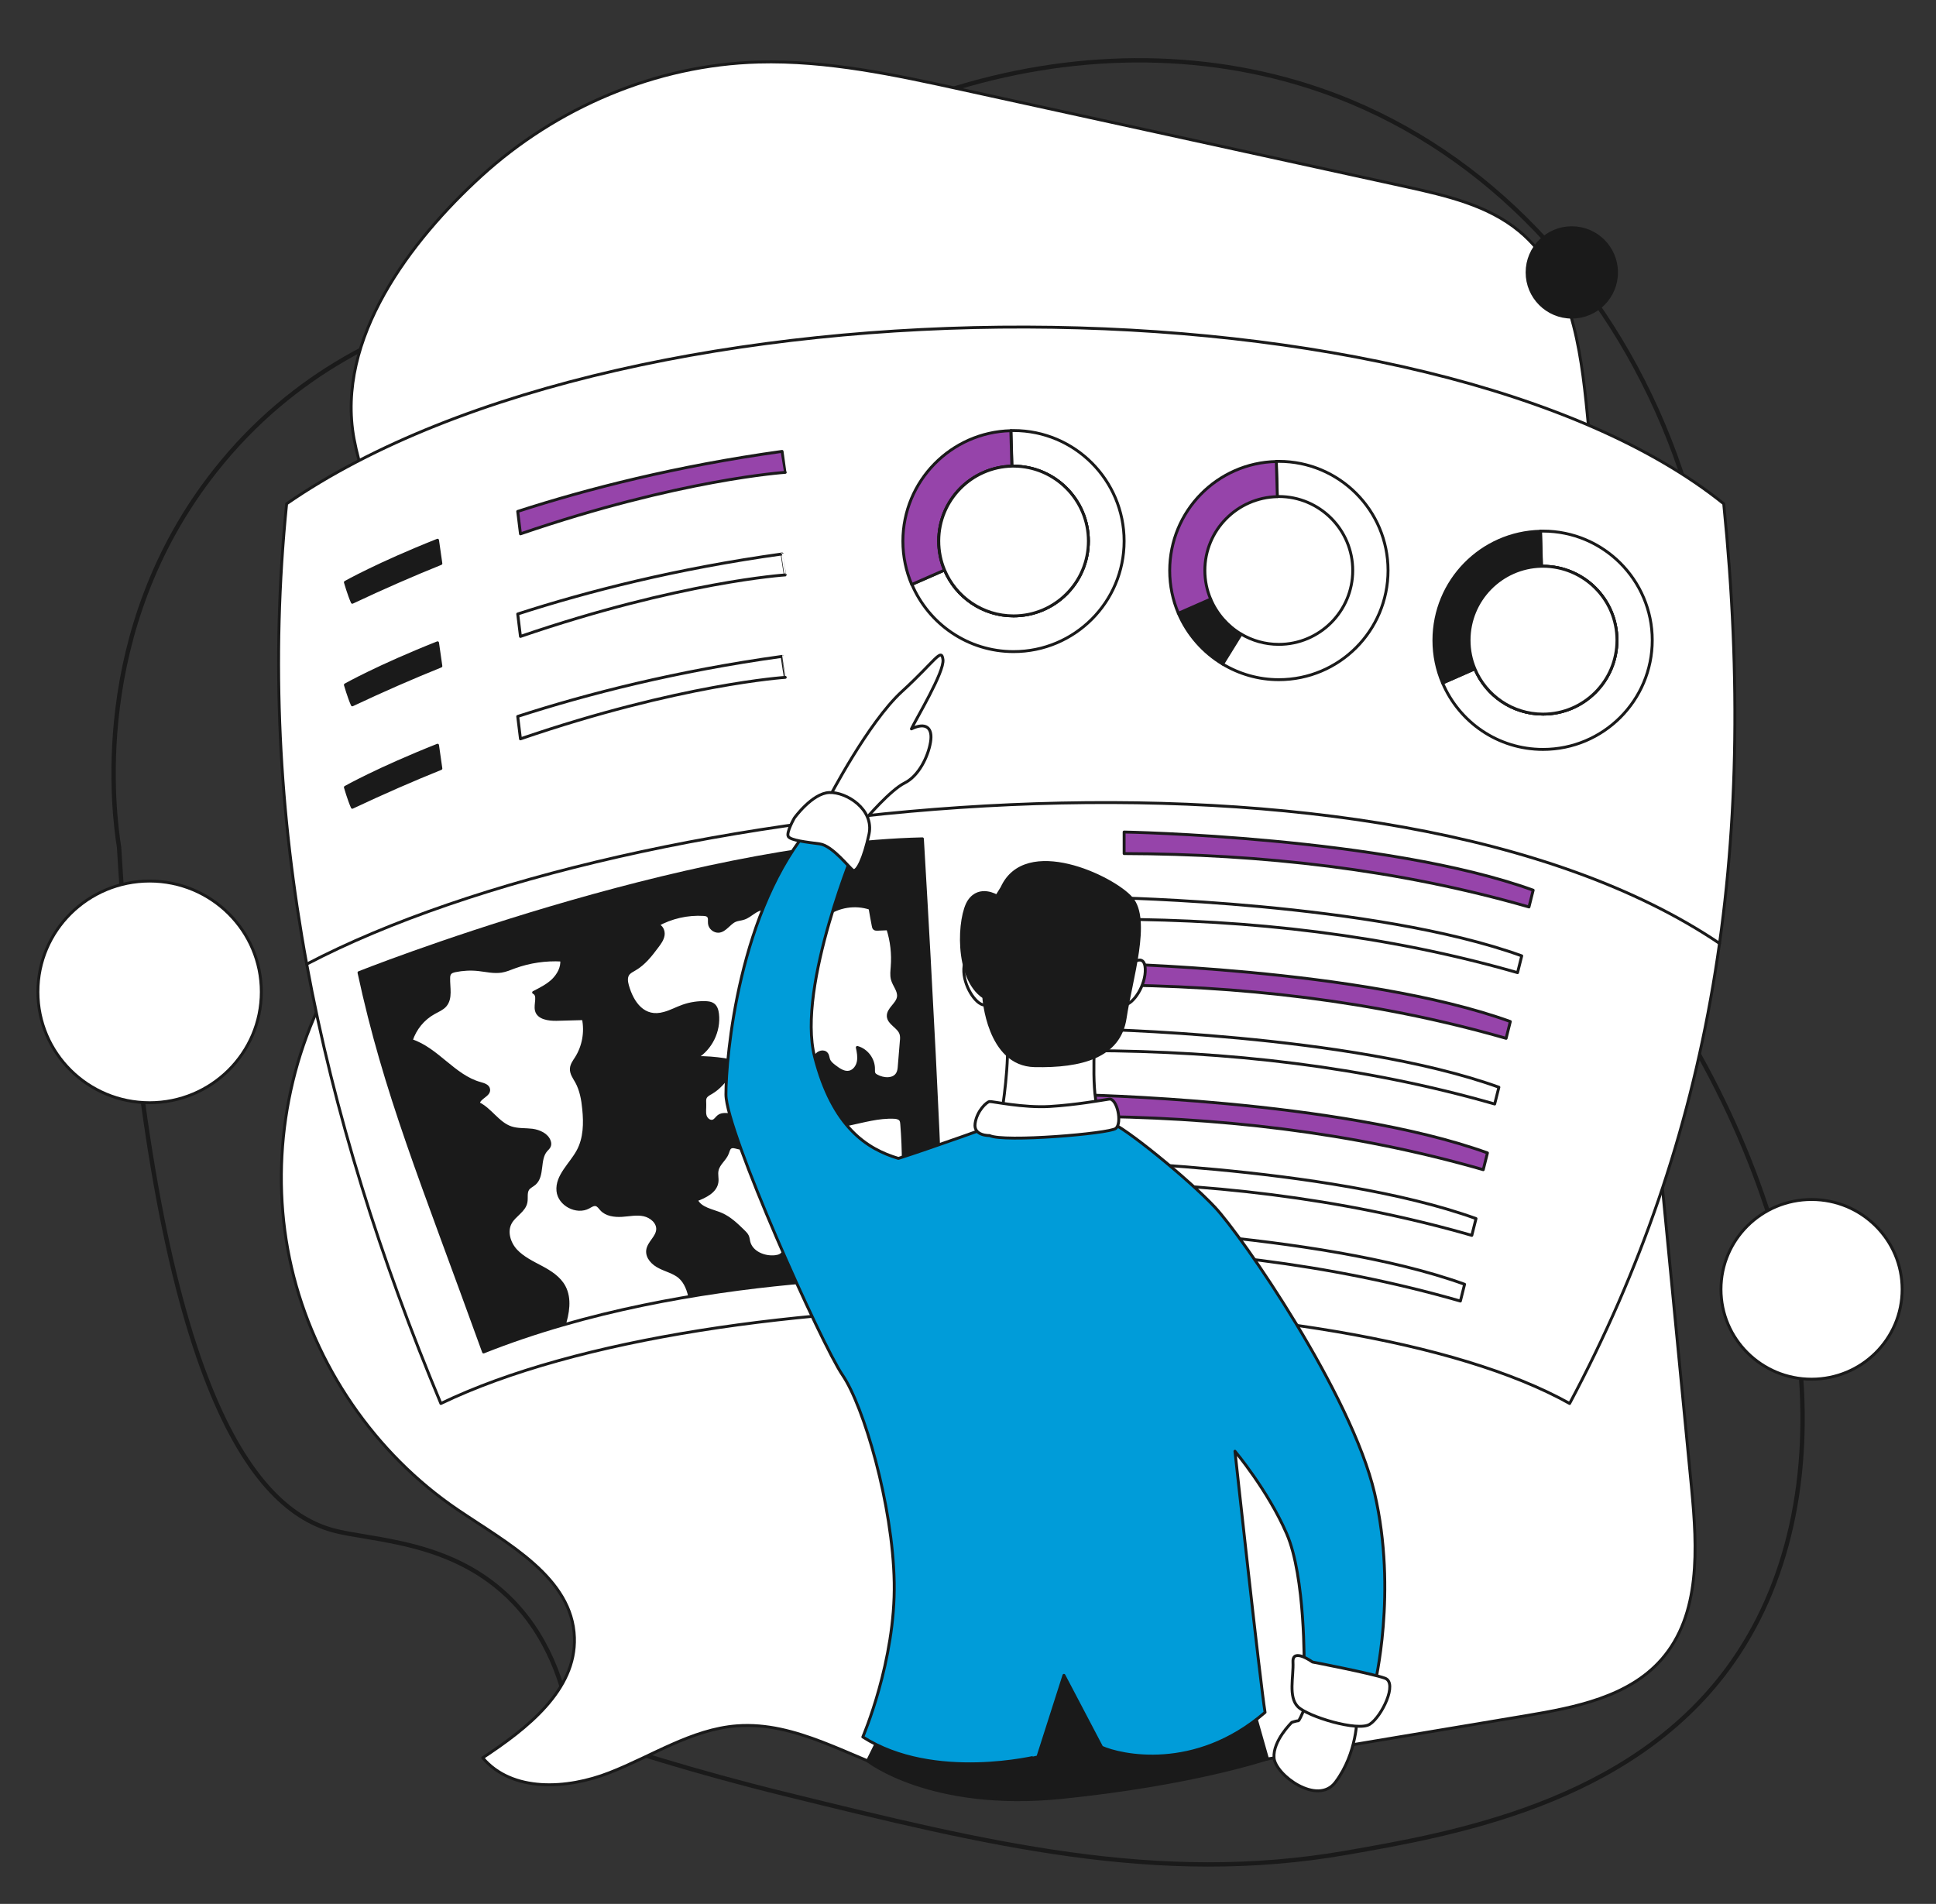 <?xml version="1.0" encoding="utf-8"?>
<!-- Generator: Adobe Illustrator 24.0.1, SVG Export Plug-In . SVG Version: 6.00 Build 0)  -->
<svg version="1.1" id="Layer_1" xmlns="http://www.w3.org/2000/svg" xmlns:xlink="http://www.w3.org/1999/xlink" x="0px" y="0px"
	 viewBox="0 0 1338 1316" style="enable-background:new 0 0 1338 1316;" xml:space="preserve">
<rect x="0" y="0" width="1338" height="1316" fill="#333333" stroke="none"/>
<style type="text/css">
	.st0{fill:none;stroke:#1A1A1A;stroke-width:3;stroke-linecap:round;stroke-linejoin:round;stroke-miterlimit:10;}
	.st1{fill:#FFFFFF;stroke:#1A1A1A;stroke-width:2;stroke-linecap:round;stroke-linejoin:round;stroke-miterlimit:10;}
	.st2{fill:#9644AA;stroke:#1A1A1A;stroke-width:2;stroke-linecap:round;stroke-linejoin:round;stroke-miterlimit:10;}
	.st3{fill:#1A1A1A;stroke:#1A1A1A;stroke-width:2;stroke-linecap:round;stroke-linejoin:round;stroke-miterlimit:10;}
	.st4{fill:#1A1A1A;}
	
		.st5{clip-path:url(#SVGID_2_);fill:#FFFFFF;stroke:#1A1A1A;stroke-width:2;stroke-linecap:round;stroke-linejoin:round;stroke-miterlimit:10;}
	
		.st6{clip-path:url(#SVGID_4_);fill:#FFFFFF;stroke:#1A1A1A;stroke-width:2;stroke-linecap:round;stroke-linejoin:round;stroke-miterlimit:10;}
	
		.st7{clip-path:url(#SVGID_6_);fill:#FFFFFF;stroke:#1A1A1A;stroke-width:2;stroke-linecap:round;stroke-linejoin:round;stroke-miterlimit:10;}
	.st8{fill:none;stroke:#1A1A1A;stroke-width:2;stroke-linecap:round;stroke-linejoin:round;stroke-miterlimit:10;}
	.st9{fill:#009CD9;stroke:#1A1A1A;stroke-width:2;stroke-linecap:round;stroke-linejoin:round;stroke-miterlimit:10;}
</style>
<g>
	<path class="st0" d="M82.3,585.7c21.4,359.8,87.8,455.6,147.7,472c27.4,7.5,83.3,6.6,124.5,49.2c27.8,28.8,37,65.1,40.5,89.8
		c34.1,11.7,85,28,147.7,43.4c139.4,34.3,257.1,63.3,388,40.5c72.6-12.7,194.7-33.9,263.5-127.4c84.7-115.1,62.9-304.4-49.2-472
		c108.8-250.2-4.9-524.9-211.4-610.9C774.9,4.1,574.3,54.9,441.4,200.6c-14.1-1.1-184.6-11.8-292.4,124.5
		C60.9,436.3,78.9,564.1,82.3,585.7z"/>
	<path class="st1" d="M244.7,303.4c7.1,37.8,26.2,72.1,42.5,107c16.3,34.9,30.3,72.7,26,111c-6.6,58.3-52.9,102.9-82.1,153.8
		c-34.5,60.1-45.3,133.4-29.6,200.9s57.5,128.6,114.9,167.5c34.4,23.3,79.2,46.8,80.6,88.3c1.2,36.5-32.9,63-63.4,83.1
		c20.3,24,58.3,21.8,87.6,10.3c29.3-11.4,56.7-30,88.1-32.4c40.9-3.1,77.9,21.7,116.9,34.3c60.8,19.6,126.6,9.2,189.6-1.3
		c79.6-13.3,159.2-26.7,238.8-40c34-5.7,70.9-12.9,93.7-38.9c27.2-31,24.7-77.1,20.8-118.1c-13.8-142.3-27.6-284.5-41.4-426.8
		c-10.2-105.3-20.4-210.6-30.7-315.9c-4.5-46-11.4-96.9-47-126.4c-21.7-18-50.5-24.6-78.1-30.7C869.5,106.7,767.4,84.4,665.2,62
		c-46.5-10.2-93.6-20.4-141.1-19.1c-70.7,1.9-139.6,31.4-191.6,78.9C283.9,166.2,231.8,234.3,244.7,303.4z"/>
	<g>
		<path class="st1" d="M1084.8,970.1c-156.9-87.9-592.5-90.3-780.1,0C221.6,771.4,176,565.9,198.1,348.2
			c238.9-165,793.4-160.7,993.2,0C1215.7,590.2,1182.6,786.7,1084.8,970.1z"/>
		<path class="st2" d="M540.5,312c-72.8,10.1-134.5,25.9-182.7,41.5l1.9,15.5c110.4-37.8,183-42.5,183-42.5S542.7,326.5,540.5,312z"
			/>
		<path class="st3" d="M238.7,402.5c0,0,2.4,8.4,4.8,13.8c21.2-10,41.6-18.9,61.2-26.8l-2.3-16.1
			C261.1,389.8,238.7,402.5,238.7,402.5z"/>
		<path class="st1" d="M540.5,382.9C467.7,393,406,408.8,357.8,424.4l1.9,15.5c110.4-37.8,183-42.5,183-42.5
			S542.7,397.4,540.5,382.9z"/>
		<path class="st3" d="M238.7,473.4c0,0,2.4,8.4,4.8,13.8c21.2-10,41.6-18.9,61.2-26.8l-2.3-16.1
			C261.1,460.7,238.7,473.4,238.7,473.4z"/>
		<path class="st1" d="M540.5,453.7c-72.8,10.1-134.5,25.9-182.7,41.5l1.9,15.5c110.4-37.8,183-42.5,183-42.5
			S542.7,468.2,540.5,453.7z"/>
		<path class="st3" d="M238.7,544.2c0,0,2.4,8.4,4.8,13.8c21.2-10,41.6-18.9,61.2-26.8l-2.3-16.1
			C261.1,531.5,238.7,544.2,238.7,544.2z"/>
		<path class="st1" d="M212,666.4c226.5-118.6,745.1-170.5,976.4-14.3"/>
		<g>
			<path class="st1" d="M776.9,374c0,42.2-34.2,76.4-76.4,76.4c-31.6,0-58.7-19.2-70.3-46.5l22.6-9.9c7.8,18.6,26.2,31.7,47.7,31.7
				c28.6,0,51.7-23.2,51.7-51.7s-23.2-51.7-51.7-51.7c-0.4,0-0.7,0-1.1,0l-0.7-24.7c0.6,0,1.2,0,1.8,0
				C742.7,297.6,776.9,331.8,776.9,374z"/>
			<path class="st2" d="M648.7,374c0,7.1,1.4,13.9,4,20.1l-22.6,9.9c-3.9-9.2-6.1-19.3-6.1-29.9c0-41.6,33.3-75.4,74.6-76.4
				l0.7,24.7C671.3,322.9,648.7,345.8,648.7,374z"/>
			<path class="st1" d="M752.2,374c0,28.6-23.2,51.7-51.7,51.7c-21.5,0-39.9-13.1-47.7-31.7c-2.6-6.2-4-12.9-4-20.1
				c0-28.2,22.6-51.1,50.7-51.7c0.4,0,0.7,0,1.1,0C729,322.3,752.2,345.5,752.2,374z"/>
			<path class="st1" d="M752.2,374c0,28.6-23.2,51.7-51.7,51.7c-21.5,0-39.9-13.1-47.7-31.7c-2.6-6.2-4-12.9-4-20.1
				c0-28.2,22.6-51.1,50.7-51.7c0.4,0,0.7,0,1.1,0C729,322.3,752.2,345.5,752.2,374z"/>
		</g>
		<g>
			<path class="st3" d="M836.7,414.1l-22.3,9.8c6.3,14.7,17.1,27,30.6,35.1l12.8-20.7C848.5,432.8,841,424.3,836.7,414.1z"/>
			<path class="st1" d="M883.8,318.9c-0.6,0-1.2,0-1.8,0l0.7,24.3c0.4,0,0.7,0,1.1,0c28.2,0,51.1,22.9,51.1,51.1
				s-22.9,51.1-51.1,51.1c-9.5,0-18.4-2.6-26-7.1L845,459c11.3,6.8,24.6,10.8,38.8,10.8c41.7,0,75.5-33.8,75.5-75.5
				C959.3,352.7,925.5,318.9,883.8,318.9z"/>
			<path class="st2" d="M832.7,394.3c0,7,1.4,13.7,4,19.8l-22.3,9.8c-3.9-9.1-6-19.1-6-29.5c0-41.1,32.8-74.5,73.7-75.4l0.7,24.3
				C855,343.9,832.7,366.5,832.7,394.3z"/>
		</g>
		<g>
			<path class="st1" d="M1141.9,442.5c0,41.7-33.8,75.5-75.5,75.5c-31.2,0-57.9-18.9-69.4-45.9l22.3-9.8
				c7.7,18.4,25.9,31.3,47.1,31.3c28.2,0,51.1-22.9,51.1-51.1s-22.9-51.1-51.1-51.1c-0.4,0-0.7,0-1.1,0l-0.7-24.3c0.6,0,1.2,0,1.8,0
				C1108.1,367.1,1141.9,400.9,1141.9,442.5z"/>
			<path class="st3" d="M1015.3,442.5c0,7,1.4,13.7,4,19.8l-22.3,9.8c-3.9-9.1-6-19.1-6-29.5c0-41.1,32.8-74.5,73.7-75.4l0.7,24.3
				C1037.6,392.1,1015.3,414.7,1015.3,442.5z"/>
			<path class="st1" d="M1117.5,442.5c0,28.2-22.9,51.1-51.1,51.1c-21.2,0-39.4-12.9-47.1-31.3c-2.6-6.1-4-12.8-4-19.8
				c0-27.8,22.3-50.5,50-51.1c0.4,0,0.7,0,1.1,0C1094.6,391.5,1117.5,414.3,1117.5,442.5z"/>
			<path class="st1" d="M1117.5,442.5c0,28.2-22.9,51.1-51.1,51.1c-21.2,0-39.4-12.9-47.1-31.3c-2.6-6.1-4-12.8-4-19.8
				c0-27.8,22.3-50.5,50-51.1c0.4,0,0.7,0,1.1,0C1094.6,391.5,1117.5,414.3,1117.5,442.5z"/>
		</g>
		<path class="st2" d="M776.9,575.1c0,0,180.6,3.3,282.7,40.2c-2.9,11.6-2.9,11.6-2.9,11.6c-90.9-26.1-184.5-36.6-279.8-36.9
			L776.9,575.1L776.9,575.1z"/>
		<path class="st1" d="M769,620.5c0,0,180.6,3.3,282.7,40.2c-2.9,11.6-2.9,11.6-2.9,11.6c-90.9-26.1-184.5-36.6-279.8-36.9
			L769,620.5L769,620.5z"/>
		<path class="st2" d="M761.1,665.9c0,0,180.6,3.3,282.7,40.2c-2.9,11.6-2.9,11.6-2.9,11.6c-90.9-26.1-184.5-36.6-279.8-36.9
			L761.1,665.9L761.1,665.9z"/>
		<path class="st1" d="M753.2,711.3c0,0,180.6,3.3,282.7,40.2c-2.9,11.6-2.9,11.6-2.9,11.6c-91-26.1-184.6-36.5-279.8-36.9V711.3z"
			/>
		<path class="st2" d="M745.3,756.7c0,0,180.6,3.3,282.7,40.2c-2.9,11.6-2.9,11.6-2.9,11.6c-90.9-26.1-184.5-36.6-279.8-36.9V756.7z
			"/>
		<path class="st1" d="M737.4,802.1c0,0,180.6,3.3,282.7,40.2c-2.9,11.6-2.9,11.6-2.9,11.6c-90.9-26.1-184.5-36.6-279.8-36.9V802.1z
			"/>
		<path class="st1" d="M729.5,847.5c0,0,180.6,3.3,282.7,40.2c-2.9,11.6-2.9,11.6-2.9,11.6c-90.9-26.1-184.5-36.6-279.8-36.9V847.5z
			"/>
		<g>
			<g>
				<path id="XMLID_7_" class="st4" d="M248.1,672.3c0,0,222.9-88.7,389.4-92.5c14.2,241,14.2,302.6,14.2,302.6
					s-174.1-5.1-317.5,52.1C290.8,814.4,266.2,756.1,248.1,672.3z"/>
			</g>
			<g>
				<defs>
					<path id="SVGID_1_" d="M248.1,672.3c0,0,222.9-88.7,389.4-92.5c14.2,241,14.2,302.6,14.2,302.6s-174.1-5.1-317.5,52.1
						C290.8,814.4,266.2,756.1,248.1,672.3z"/>
				</defs>
				<clipPath id="SVGID_2_">
					<use xlink:href="#SVGID_1_"  style="overflow:visible;"/>
				</clipPath>
				<path class="st5" d="M389.6,916.9c2.9-9,4.7-19.2,0.3-27.5c-3.3-6.2-9.6-10.2-15.8-13.5c-6.2-3.3-12.7-6.4-17.5-11.5
					c-4.8-5.2-7.2-13.2-3.8-19.3c2.9-5.2,9.6-8.2,10.7-14.1c0.6-3-0.4-6.5,1.3-9.1c1.1-1.6,3.1-2.4,4.6-3.7c6.3-5.4,2.5-16.8,8-23.1
					c0.9-1,2-1.9,2.4-3.2c0.3-0.9,0.2-2-0.1-2.9c-1.5-4.7-6.9-7.1-11.8-7.8c-4.9-0.6-10.1-0.1-14.8-1.7c-8.9-3-14-12.7-22.5-16.8
					c0.5-4.2,7.8-5.6,7.1-9.8c-0.4-2.5-3.4-3.3-5.8-4c-18.2-5-29.7-23.9-47.7-29.7c2.6-8.1,8.3-15.1,15.8-19.2
					c2.7-1.5,5.7-2.7,7.7-5c4.3-5,2.2-12.5,2.4-19.1c0-1.1,0.2-2.3,0.9-3.2c0.8-1,2.2-1.4,3.5-1.7c5.3-1.1,10.8-1.4,16.2-0.8
					c5.3,0.6,10.6,1.9,15.8,1.1c3.2-0.5,6.1-1.8,9.1-2.9c10.4-3.8,21.6-5.4,32.6-4.8c0.5,5.2-2.3,10.3-6.1,14
					c-3.8,3.6-8.6,6-13.3,8.4c4,1.9,0.9,8,1.9,12.3c1.2,5.4,8.4,6.4,13.9,6.3c6.2-0.2,12.4-0.3,18.6-0.5c1.9,9.3,0.1,19.3-5,27.3
					c-1.4,2.2-3.1,4.4-3.3,7.1c-0.3,3.4,1.9,6.3,3.6,9.3c3.1,5.7,4.3,12.3,4.9,18.8c1,9.8,0.8,20.2-3.9,28.9
					c-5,9.3-14.9,17.2-13.9,27.7c0.9,9.4,12.9,15.7,21.2,11.2c1.6-0.9,3.3-2.1,5.1-1.7c1.6,0.4,2.6,2,3.7,3.2
					c3.4,3.8,9.1,4.5,14.2,4.2s10.2-1.5,15.2-0.4s9.9,5.2,9.5,10.3c-0.4,5.3-6.2,8.9-6.9,14.2c-0.6,5,3.7,9.4,8.3,11.6
					c4.5,2.3,9.7,3.5,13.6,6.7c4.5,3.8,6.5,9.8,7.6,15.7c0.3,1.6,0.5,3.3-0.2,4.7c-1.1,2.2-3.8,2.9-6.2,3.3
					c-12.5,2.5-24.8,6.4-36.5,11.5c-1.6,0.7-3.3,1.6-4.1,3.1c-0.7,1.5-0.4,3.2-0.6,4.8c-0.7,5.4-6.7,8.2-12,9.6
					c-7.6,2-15.5,3.1-23.4,3.3c-5.2,0.1-9,6.7-10.3-0.3C383,931.8,387.7,922.9,389.6,916.9z"/>
			</g>
			<g>
				<defs>
					<path id="SVGID_3_" d="M248.1,672.3c0,0,222.9-88.7,389.4-92.5c14.2,241,14.2,302.6,14.2,302.6s-174.1-5.1-317.5,52.1
						C290.8,814.4,266.2,756.1,248.1,672.3z"/>
				</defs>
				<clipPath id="SVGID_4_">
					<use xlink:href="#SVGID_3_"  style="overflow:visible;"/>
				</clipPath>
				<path class="st6" d="M433.6,681.1c-0.7-2.5-1.1-5.5,0.4-7.7c1.1-1.6,3-2.5,4.7-3.5c6.4-3.7,11-9.6,15.4-15.5
					c1.8-2.4,3.7-4.9,4.2-7.9s-1.1-6.5-4.1-7.1c9.7-5.4,21-8,32.1-7.3c1.2,0.1,2.4,0.2,3.2,1.1c1.2,1.3,0.6,3.3,0.8,5
					c0.2,3.1,3.3,5.7,6.4,5.5c4.6-0.4,7.2-5.7,11.5-7.5c1.9-0.8,4-0.8,5.9-1.5c4.9-1.6,8.7-6.9,13.8-6.5c2.9,0.2,5.3,2.2,7.5,4.1
					c6.4,5.6,14.5,11.4,22.7,9c4.9-1.4,8.5-5.6,12.6-8.6c8.6-6.5,20.4-8.3,30.6-4.9c0.7,4,1.4,8.1,2.2,12.1c0.1,0.7,0.3,1.6,0.9,2
					c0.5,0.4,1.3,0.4,1.9,0.4c2.4-0.1,4.9-0.2,7.3-0.3c2.7,8.4,3.7,17.4,3,26.2c-0.2,2.9-0.6,5.8,0.1,8.6c1.1,4.3,4.9,8,4.2,12.4
					c-0.8,5-7.3,8.2-7,13.3c0.4,5,7.1,7.2,8.7,11.9c0.6,1.7,0.5,3.6,0.3,5.3c-0.5,5.7-0.9,11.4-1.4,17.1c-0.1,1.7-0.3,3.5-1.1,5
					c-2.5,4.9-9.8,4.5-14.6,1.8c-0.7-0.4-1.3-0.8-1.7-1.5c-0.5-0.9-0.4-2.1-0.4-3.2c0.1-6.7-4.7-13.1-11.2-14.9
					c0.7,3.2,1.3,6.6,0.7,9.8s-2.8,6.4-6,7.2c-3.7,0.9-7.3-1.6-10.3-3.9c-1.7-1.3-3.5-2.7-4.2-4.7c-0.5-1.3-0.5-2.9-1.4-4
					c-1.8-2.4-5.9-1.3-7.4,1.3c-1.4,2.6-1,5.8-0.5,8.7c0.5,3,1,6,1.5,9c0.3,1.7,0.5,3.6-0.4,5c-0.7,1.1-1.9,1.7-3.2,2.1
					c-4.2,1.3-9,0.4-12.3-2.4c-3.4-2.8-5.1-7.4-4.3-11.7c-6.6-1.3-13.9,0.9-18.7,5.7s-7,12-5.7,18.6c-2.7,0.3-5.4,0.6-8,0.9
					c0.5,3.1-3.5,5-6.6,4.9s-6.7-0.8-9.1,1.1c-1.3,1-2.1,2.6-3.6,3.2c-2.4,1-5.1-1.3-5.7-3.8s-0.1-5.2-0.2-7.8
					c0-1.6-0.3-3.2,0.4-4.6c0.8-1.6,2.6-2.5,4.2-3.4c5.3-3.1,9.2-8,13-12.9c1.4-1.9,3-4.2,2.2-6.4c-0.8-2.3-3.7-3.1-6.2-3.5
					c-6.5-1-13.1-1.5-19.6-1.4c10.2-6.1,16.2-18.4,14.8-30.2c-0.3-2.4-1-5.1-3.1-6.5c-1.4-1-3.2-1.2-4.9-1.3
					c-5.4-0.2-10.8,0.6-15.9,2.4c-4.3,1.5-8.4,3.8-12.9,5C445,704.5,437,693.4,433.6,681.1z"/>
			</g>
			<g>
				<defs>
					<path id="SVGID_5_" d="M248.1,672.3c0,0,222.9-88.7,389.4-92.5c14.2,241,14.2,302.6,14.2,302.6s-174.1-5.1-317.5,52.1
						C290.8,814.4,266.2,756.1,248.1,672.3z"/>
				</defs>
				<clipPath id="SVGID_6_">
					<use xlink:href="#SVGID_5_"  style="overflow:visible;"/>
				</clipPath>
				<path class="st7" d="M510,793.3c-1.7-0.4-3.7-1.2-5.2-0.2c-1.2,0.8-1.5,2.5-2,3.8c-1.6,4.5-6.3,7.4-7.2,12.1
					c-0.6,2.7,0.3,5.5-0.1,8.1c-0.9,6.5-8.1,10-14.3,12.3c2.9,6.2,11,7.2,17.3,9.9c6,2.6,10.9,7.4,15.6,12c0.9,0.9,1.8,1.8,2.4,3
					c0.6,1.2,0.7,2.6,1,4c1.8,7.5,10.8,11.2,18.4,10.3c1.3-0.2,2.5-0.4,3.6-1.1c1.9-1.2,2.7-3.5,4.3-5.1c2.9-3.1,7.7-3.3,12-3.2
					c5.7,0,11.5,0.1,17.2,0.1c2.9,0,5.9,0.1,8.5,1.2s5,3.6,5,6.5c5-1.5,9.8-3.3,14.5-5.5c1.5-0.7,3-1.4,4.1-2.6
					c0.9-1,1.4-2.3,1.9-3.5c2.3-6.1,3.5-12.8,3.3-19.3c-0.1-2.6-0.3-5.3,1-7.5c1.5-2.4,4.4-3.5,6.7-5.2c5.6-4.3,6.3-12.4,6.3-19.5
					c0-9-0.4-18-1.1-26.9c-0.1-1.1-0.2-2.2-0.8-3c-1-1.3-2.8-1.6-4.4-1.7c-10.8-0.5-21.4,2.7-32,4.9c-14.4,2.9-28.7,2-43,3.9
					C531.3,782.6,522.3,796.3,510,793.3z"/>
			</g>
			<g>
				<path id="XMLID_1_" class="st8" d="M248.1,672.3c0,0,222.9-88.7,389.4-92.5c14.2,241,14.2,302.6,14.2,302.6
					s-174.1-5.1-317.5,52.1C290.8,814.4,266.2,756.1,248.1,672.3z"/>
			</g>
		</g>
	</g>
	<g>
		<path class="st3" d="M616.9,1182.1l-17.3,35c0,0,43.5,34.5,134.2,25.3s142.2-26.7,142.2-26.7l-13.3-46.9l-74.3-37.8L616.9,1182.1z
			"/>
		<path class="st9" d="M596.3,1200.6c0,0,22.7-52.7,21.7-106.8c-1-54-21.2-122.1-35.7-143.3s-80.6-168.4-80.6-194
			s8.7-128.4,60.3-187.2c23.2,3.4,30.4,13,30.4,13s-42,99.4-29.4,148.2c12.5,48.7,36.2,63.7,57.9,70.2c22-7,69.5-24.1,69.5-24.1
			s69.2-2.2,77.2-0.5s53.6,38.6,72.1,58.4c18.6,19.8,94.3,129.1,110.3,197.6c15.9,68.5,0,132.7,0,132.7l-48.7-12.1
			c0,0,1-62.7-12.1-92.7c-13-29.9-35.7-56.9-35.7-56.9s17.4,159.7,20.8,180.5c-48.5,42-100.3,29.8-112.9,24.1
			c-26.1-49.7-26.1-49.7-26.1-49.7l-17.9,56C717.4,1214,645.5,1232.1,596.3,1200.6z"/>
		<path class="st1" d="M692.5,767.9c0,0,5.6-33.7,3.3-54.8c28.2,3.3,61.2-2,61.2-2s-3.1,40.9,1.6,55
			C727.6,770.2,692.5,767.9,692.5,767.9z"/>
		<path class="st1" d="M683.9,784.9c0,0-11.2,0.4-10-8.3s8-15,10-15.2s23.3,4.5,41.6,3.4s35.7-4.3,41.1-5.1
			c5.4-0.7,9.2,16.6,4.5,20.3C766.4,783.6,693.6,789.7,683.9,784.9z"/>
		<path class="st1" d="M572.7,552c0,0,27.2-52.5,50.5-73.9c23.3-21.3,27.4-30.7,28.5-22.2s-18.5,40.8-21.8,47.9
			c9.9-4.8,14.9-0.9,13.2,9.2c-1.7,10.1-8.2,23.4-17.9,28.2s-26.5,24.3-27.8,26C596,569,572.7,552,572.7,552z"/>
		<path class="st1" d="M549,565.4c0,0,12.3-17.1,24.1-17.6s31.1,11.6,27.5,28.7c-3.6,17.1-8.4,26.3-10.9,25.1
			c-2.4-1.2-14.2-17.1-23.2-18.3s-20-2.4-21.7-5.1C543.2,575.5,549,565.4,549,565.4z"/>
		<path class="st1" d="M781.6,666.4c0,0,9.4-8.1,9.9,3.2s-8.2,24.6-14.5,25.1S781.6,666.4,781.6,666.4z"/>
		<path class="st1" d="M675.7,666.4c0,0-9.2-8.1-9.6,3.2c-0.5,11.3,8,24.6,14.1,25.1S675.7,666.4,675.7,666.4z"/>
		<path class="st3" d="M679.9,689.2c0,0,2.9,46.7,35.1,47.4s58.6-6.2,62.6-32.9c4-26.8,17.4-68,4.3-82.9
			c-13-14.8-73.1-43.1-89.4-7.2c-2.1,3.3-3.6,5.8-3.6,5.8s-11.8-7.3-19.1,3.3C662.5,633.3,660,676.1,679.9,689.2z"/>
		<path class="st1" d="M937.9,1186.5c0,0,0.3,25.1-15,45.4c-12.3,16.4-41.5-5.1-42.4-16.9s12.3-24.5,12.3-24.5s3.4-1.1,4.5-1.1
			s6.9-15.2,6.9-15.2L937.9,1186.5z"/>
		<path class="st1" d="M907.1,1148.8c0,0-14-10.1-13.5,0s-3.4,24.1,3.4,30.9s41.5,17.4,49.7,12.1s19.5-28.5,10.5-31.8
			S907.1,1148.8,907.1,1148.8z"/>
	</g>
	<ellipse class="st1" cx="103.4" cy="685.6" rx="77.2" ry="76.6"/>
	<ellipse class="st1" cx="1252" cy="891.2" rx="62.6" ry="62.1"/>
	<circle class="st3" cx="1086.3" cy="188.3" r="30.9"/>
</g>
</svg>
